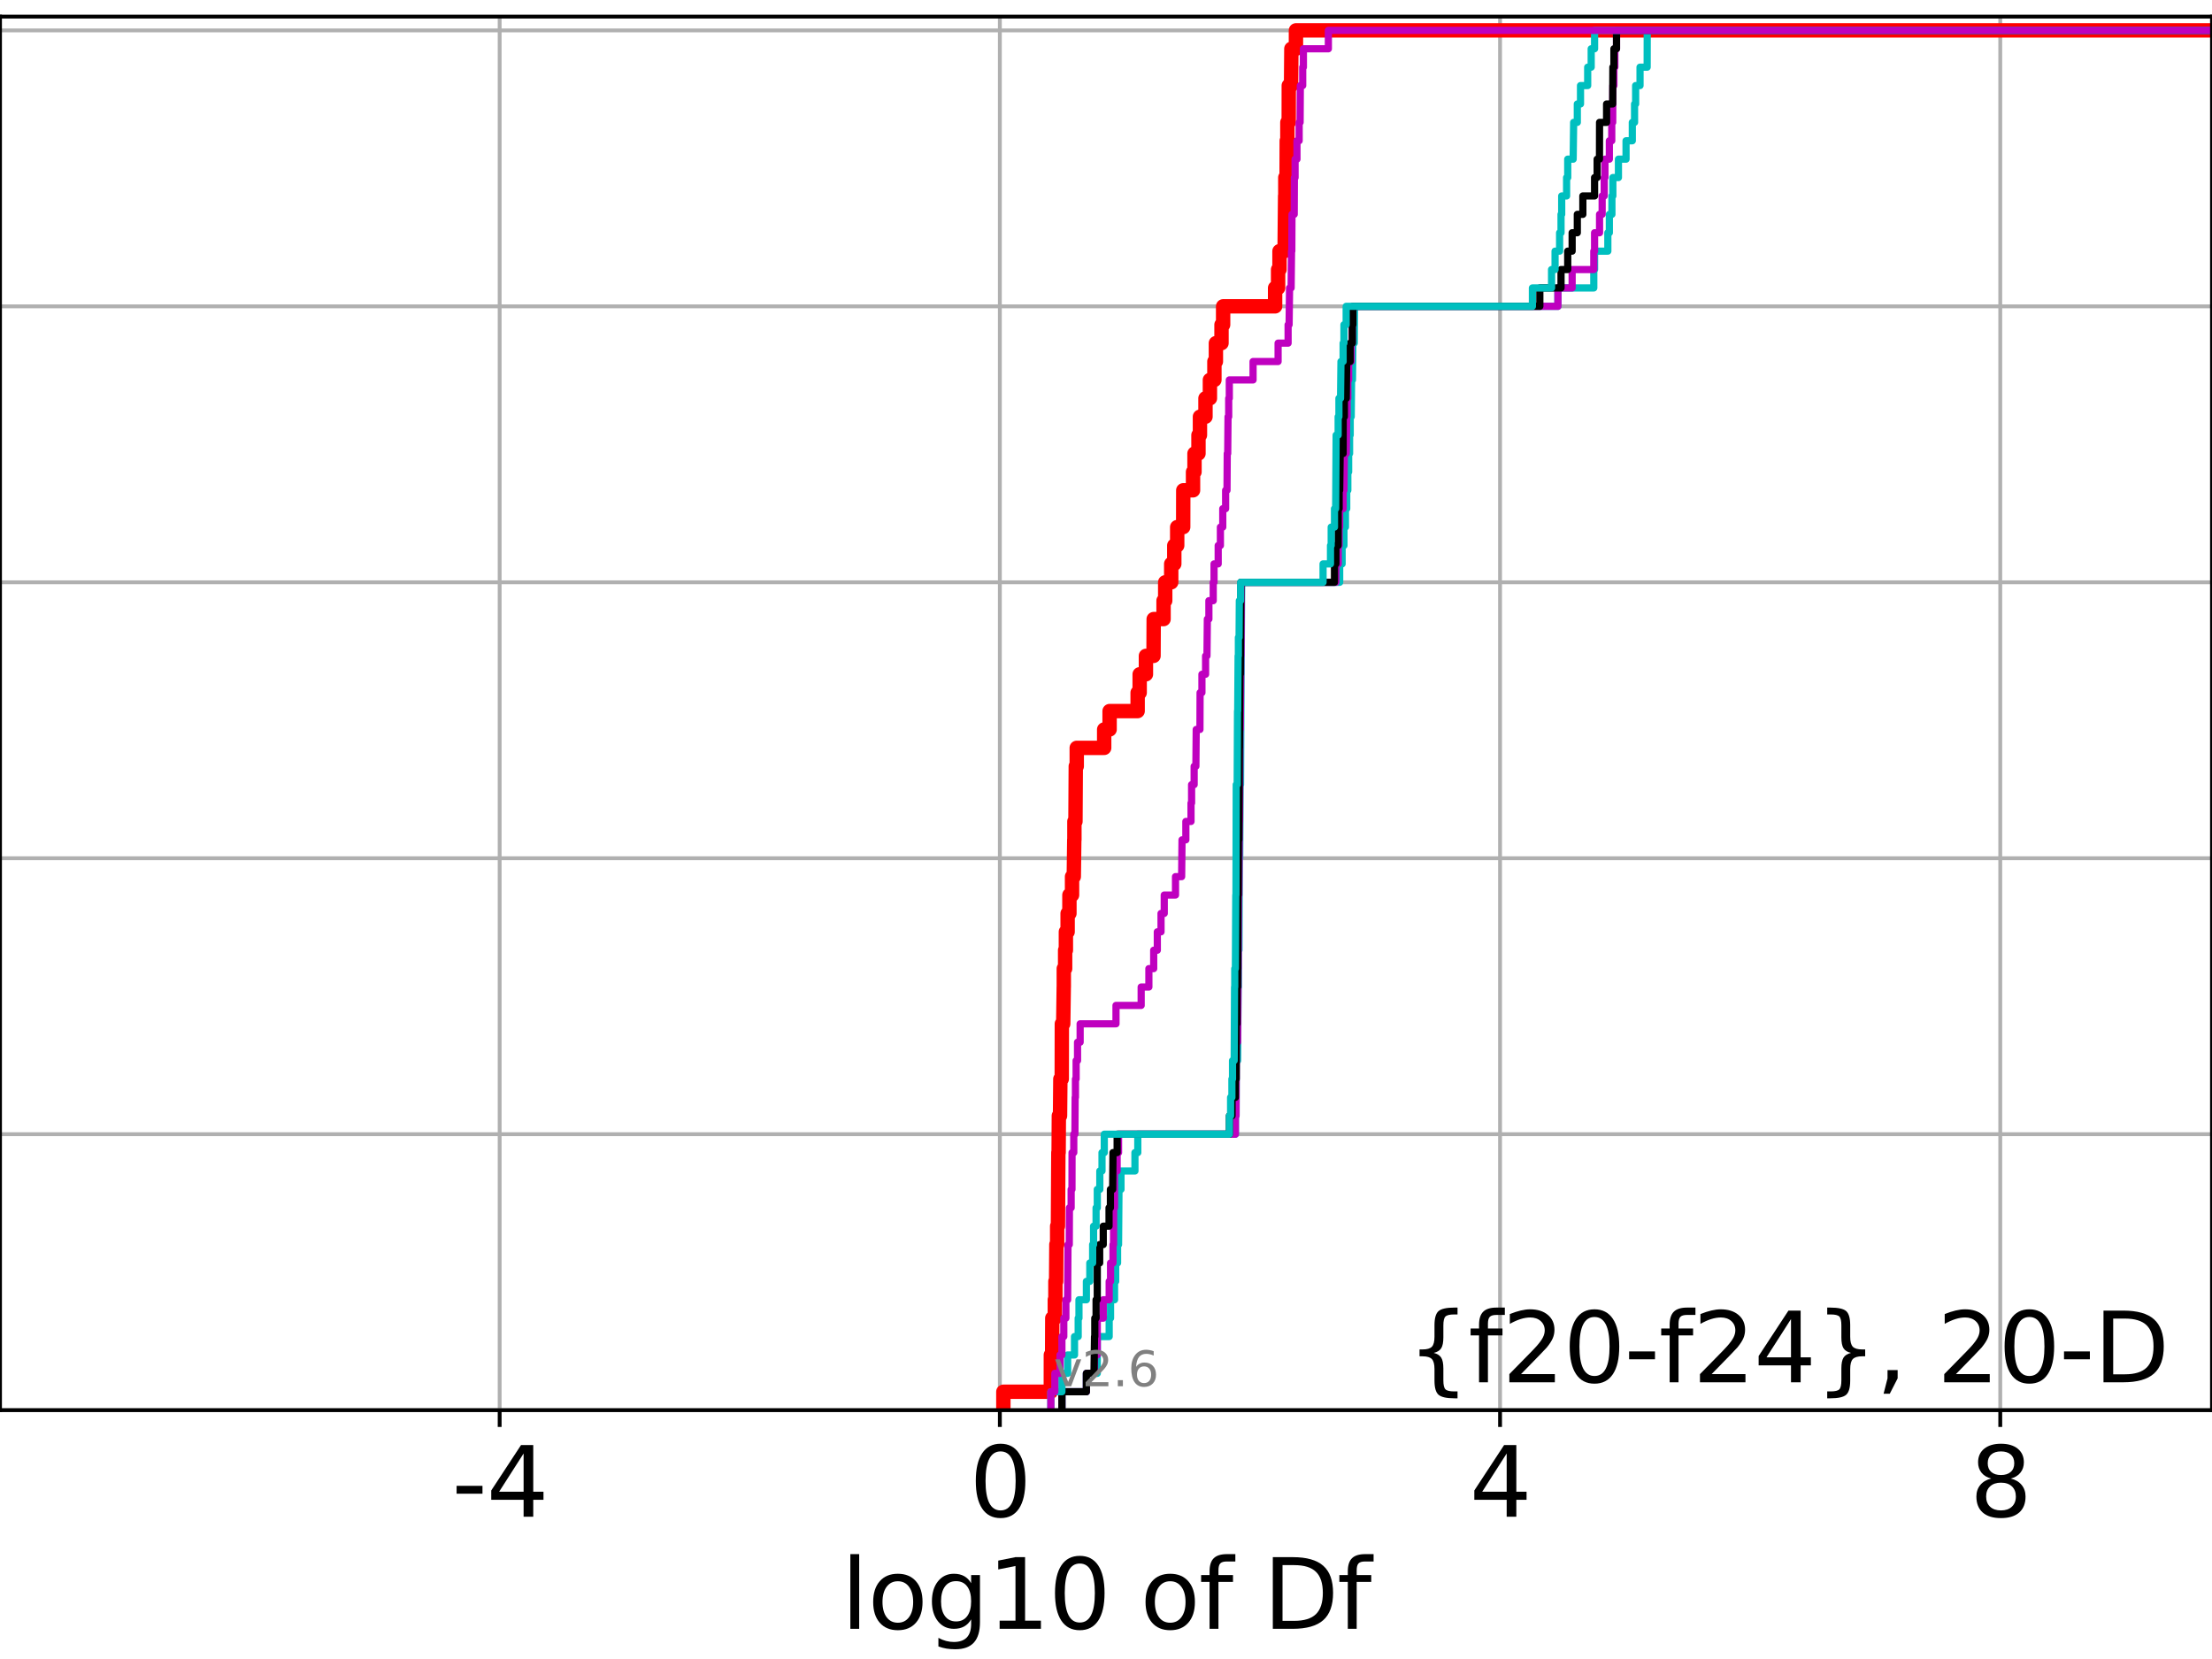 <?xml version="1.0" encoding="utf-8" standalone="no"?>
<!DOCTYPE svg PUBLIC "-//W3C//DTD SVG 1.1//EN"
  "http://www.w3.org/Graphics/SVG/1.1/DTD/svg11.dtd">
<svg height="345.6pt" version="1.1" viewBox="0 0 460.8 345.6" width="460.8pt" xmlns="http://www.w3.org/2000/svg" xmlns:xlink="http://www.w3.org/1999/xlink">
 <defs>
  <style type="text/css">*{stroke-linecap:butt;stroke-linejoin:round;}</style>
 </defs>
 <g id="figure_1">
  <g id="patch_1">
   <path d="M 0 345.6 
L 460.8 345.6 
L 460.8 0 
L 0 0 
z
" style="fill:#ffffff;"/>
  </g>
  <g id="axes_1">
   <g id="patch_2">
    <path d="M 0 293.76 
L 460.8 293.76 
L 460.8 3.456 
L 0 3.456 
z
" style="fill:#ffffff;"/>
   </g>
   <g id="matplotlib.axis_1">
    <g id="xtick_1">
     <g id="line2d_1">
      <path clip-path="url(#p91c45c8aa3)" d="M 104.088 293.76 
L 104.088 3.456 
" style="fill:none;stroke:#b0b0b0;stroke-linecap:square;stroke-width:0.8;"/>
     </g>
     <g id="line2d_2">
      <defs>
       <path d="M 0 0 
L 0 3.5 
" id="mbe56f1bf89" style="stroke:#000000;stroke-width:0.8;"/>
      </defs>
      <g>
       <use style="stroke:#000000;stroke-width:0.8;" x="104.088" xlink:href="#mbe56f1bf89" y="293.76"/>
      </g>
     </g>
     <g id="text_1">
      <!-- -4 -->
      <g transform="translate(94.118 315.957)scale(0.2 -0.2)">
       <defs>
        <path d="M 313 2009 
L 1997 2009 
L 1997 1497 
L 313 1497 
L 313 2009 
z
" id="DejaVuSans-2d" transform="scale(0.016)"/>
        <path d="M 2419 4116 
L 825 1625 
L 2419 1625 
L 2419 4116 
z
M 2253 4666 
L 3047 4666 
L 3047 1625 
L 3713 1625 
L 3713 1100 
L 3047 1100 
L 3047 0 
L 2419 0 
L 2419 1100 
L 313 1100 
L 313 1709 
L 2253 4666 
z
" id="DejaVuSans-34" transform="scale(0.016)"/>
       </defs>
       <use xlink:href="#DejaVuSans-2d"/>
       <use x="36.084" xlink:href="#DejaVuSans-34"/>
      </g>
     </g>
    </g>
    <g id="xtick_2">
     <g id="line2d_3">
      <path clip-path="url(#p91c45c8aa3)" d="M 208.289 293.76 
L 208.289 3.456 
" style="fill:none;stroke:#b0b0b0;stroke-linecap:square;stroke-width:0.8;"/>
     </g>
     <g id="line2d_4">
      <g>
       <use style="stroke:#000000;stroke-width:0.8;" x="208.289" xlink:href="#mbe56f1bf89" y="293.76"/>
      </g>
     </g>
     <g id="text_2">
      <!-- 0 -->
      <g transform="translate(201.927 315.957)scale(0.2 -0.2)">
       <defs>
        <path d="M 2034 4250 
Q 1547 4250 1301 3770 
Q 1056 3291 1056 2328 
Q 1056 1369 1301 889 
Q 1547 409 2034 409 
Q 2525 409 2770 889 
Q 3016 1369 3016 2328 
Q 3016 3291 2770 3770 
Q 2525 4250 2034 4250 
z
M 2034 4750 
Q 2819 4750 3233 4129 
Q 3647 3509 3647 2328 
Q 3647 1150 3233 529 
Q 2819 -91 2034 -91 
Q 1250 -91 836 529 
Q 422 1150 422 2328 
Q 422 3509 836 4129 
Q 1250 4750 2034 4750 
z
" id="DejaVuSans-30" transform="scale(0.016)"/>
       </defs>
       <use xlink:href="#DejaVuSans-30"/>
      </g>
     </g>
    </g>
    <g id="xtick_3">
     <g id="line2d_5">
      <path clip-path="url(#p91c45c8aa3)" d="M 312.49 293.76 
L 312.49 3.456 
" style="fill:none;stroke:#b0b0b0;stroke-linecap:square;stroke-width:0.8;"/>
     </g>
     <g id="line2d_6">
      <g>
       <use style="stroke:#000000;stroke-width:0.8;" x="312.49" xlink:href="#mbe56f1bf89" y="293.76"/>
      </g>
     </g>
     <g id="text_3">
      <!-- 4 -->
      <g transform="translate(306.128 315.957)scale(0.2 -0.2)">
       <use xlink:href="#DejaVuSans-34"/>
      </g>
     </g>
    </g>
    <g id="xtick_4">
     <g id="line2d_7">
      <path clip-path="url(#p91c45c8aa3)" d="M 416.691 293.76 
L 416.691 3.456 
" style="fill:none;stroke:#b0b0b0;stroke-linecap:square;stroke-width:0.8;"/>
     </g>
     <g id="line2d_8">
      <g>
       <use style="stroke:#000000;stroke-width:0.8;" x="416.691" xlink:href="#mbe56f1bf89" y="293.76"/>
      </g>
     </g>
     <g id="text_4">
      <!-- 8 -->
      <g transform="translate(410.329 315.957)scale(0.2 -0.2)">
       <defs>
        <path d="M 2034 2216 
Q 1584 2216 1326 1975 
Q 1069 1734 1069 1313 
Q 1069 891 1326 650 
Q 1584 409 2034 409 
Q 2484 409 2743 651 
Q 3003 894 3003 1313 
Q 3003 1734 2745 1975 
Q 2488 2216 2034 2216 
z
M 1403 2484 
Q 997 2584 770 2862 
Q 544 3141 544 3541 
Q 544 4100 942 4425 
Q 1341 4750 2034 4750 
Q 2731 4750 3128 4425 
Q 3525 4100 3525 3541 
Q 3525 3141 3298 2862 
Q 3072 2584 2669 2484 
Q 3125 2378 3379 2068 
Q 3634 1759 3634 1313 
Q 3634 634 3220 271 
Q 2806 -91 2034 -91 
Q 1263 -91 848 271 
Q 434 634 434 1313 
Q 434 1759 690 2068 
Q 947 2378 1403 2484 
z
M 1172 3481 
Q 1172 3119 1398 2916 
Q 1625 2713 2034 2713 
Q 2441 2713 2670 2916 
Q 2900 3119 2900 3481 
Q 2900 3844 2670 4047 
Q 2441 4250 2034 4250 
Q 1625 4250 1398 4047 
Q 1172 3844 1172 3481 
z
" id="DejaVuSans-38" transform="scale(0.016)"/>
       </defs>
       <use xlink:href="#DejaVuSans-38"/>
      </g>
     </g>
    </g>
    <g id="text_5">
     <!-- log10 of Df -->
     <g transform="translate(175.214 339.313)scale(0.2 -0.2)">
      <defs>
       <path d="M 603 4863 
L 1178 4863 
L 1178 0 
L 603 0 
L 603 4863 
z
" id="DejaVuSans-6c" transform="scale(0.016)"/>
       <path d="M 1959 3097 
Q 1497 3097 1228 2736 
Q 959 2375 959 1747 
Q 959 1119 1226 758 
Q 1494 397 1959 397 
Q 2419 397 2687 759 
Q 2956 1122 2956 1747 
Q 2956 2369 2687 2733 
Q 2419 3097 1959 3097 
z
M 1959 3584 
Q 2709 3584 3137 3096 
Q 3566 2609 3566 1747 
Q 3566 888 3137 398 
Q 2709 -91 1959 -91 
Q 1206 -91 779 398 
Q 353 888 353 1747 
Q 353 2609 779 3096 
Q 1206 3584 1959 3584 
z
" id="DejaVuSans-6f" transform="scale(0.016)"/>
       <path d="M 2906 1791 
Q 2906 2416 2648 2759 
Q 2391 3103 1925 3103 
Q 1463 3103 1205 2759 
Q 947 2416 947 1791 
Q 947 1169 1205 825 
Q 1463 481 1925 481 
Q 2391 481 2648 825 
Q 2906 1169 2906 1791 
z
M 3481 434 
Q 3481 -459 3084 -895 
Q 2688 -1331 1869 -1331 
Q 1566 -1331 1297 -1286 
Q 1028 -1241 775 -1147 
L 775 -588 
Q 1028 -725 1275 -790 
Q 1522 -856 1778 -856 
Q 2344 -856 2625 -561 
Q 2906 -266 2906 331 
L 2906 616 
Q 2728 306 2450 153 
Q 2172 0 1784 0 
Q 1141 0 747 490 
Q 353 981 353 1791 
Q 353 2603 747 3093 
Q 1141 3584 1784 3584 
Q 2172 3584 2450 3431 
Q 2728 3278 2906 2969 
L 2906 3500 
L 3481 3500 
L 3481 434 
z
" id="DejaVuSans-67" transform="scale(0.016)"/>
       <path d="M 794 531 
L 1825 531 
L 1825 4091 
L 703 3866 
L 703 4441 
L 1819 4666 
L 2450 4666 
L 2450 531 
L 3481 531 
L 3481 0 
L 794 0 
L 794 531 
z
" id="DejaVuSans-31" transform="scale(0.016)"/>
       <path id="DejaVuSans-20" transform="scale(0.016)"/>
       <path d="M 2375 4863 
L 2375 4384 
L 1825 4384 
Q 1516 4384 1395 4259 
Q 1275 4134 1275 3809 
L 1275 3500 
L 2222 3500 
L 2222 3053 
L 1275 3053 
L 1275 0 
L 697 0 
L 697 3053 
L 147 3053 
L 147 3500 
L 697 3500 
L 697 3744 
Q 697 4328 969 4595 
Q 1241 4863 1831 4863 
L 2375 4863 
z
" id="DejaVuSans-66" transform="scale(0.016)"/>
       <path d="M 1259 4147 
L 1259 519 
L 2022 519 
Q 2988 519 3436 956 
Q 3884 1394 3884 2338 
Q 3884 3275 3436 3711 
Q 2988 4147 2022 4147 
L 1259 4147 
z
M 628 4666 
L 1925 4666 
Q 3281 4666 3915 4102 
Q 4550 3538 4550 2338 
Q 4550 1131 3912 565 
Q 3275 0 1925 0 
L 628 0 
L 628 4666 
z
" id="DejaVuSans-44" transform="scale(0.016)"/>
      </defs>
      <use xlink:href="#DejaVuSans-6c"/>
      <use x="27.783" xlink:href="#DejaVuSans-6f"/>
      <use x="88.965" xlink:href="#DejaVuSans-67"/>
      <use x="152.441" xlink:href="#DejaVuSans-31"/>
      <use x="216.064" xlink:href="#DejaVuSans-30"/>
      <use x="279.688" xlink:href="#DejaVuSans-20"/>
      <use x="311.475" xlink:href="#DejaVuSans-6f"/>
      <use x="372.656" xlink:href="#DejaVuSans-66"/>
      <use x="407.861" xlink:href="#DejaVuSans-20"/>
      <use x="439.648" xlink:href="#DejaVuSans-44"/>
      <use x="516.65" xlink:href="#DejaVuSans-66"/>
     </g>
    </g>
   </g>
   <g id="matplotlib.axis_2">
    <g id="ytick_1">
     <g id="line2d_9">
      <path clip-path="url(#p91c45c8aa3)" d="M 0 293.76 
L 460.8 293.76 
" style="fill:none;stroke:#b0b0b0;stroke-linecap:square;stroke-width:0.8;"/>
     </g>
     <g id="line2d_10">
      <defs>
       <path d="M 0 0 
L -3.5 0 
" id="mf13944eada" style="stroke:#000000;stroke-width:0.8;"/>
      </defs>
      <g>
       <use style="stroke:#000000;stroke-width:0.8;" x="0" xlink:href="#mf13944eada" y="293.76"/>
      </g>
     </g>
    </g>
    <g id="ytick_2">
     <g id="line2d_11">
      <path clip-path="url(#p91c45c8aa3)" d="M 0 236.274 
L 460.8 236.274 
" style="fill:none;stroke:#b0b0b0;stroke-linecap:square;stroke-width:0.8;"/>
     </g>
     <g id="line2d_12">
      <g>
       <use style="stroke:#000000;stroke-width:0.8;" x="0" xlink:href="#mf13944eada" y="236.274"/>
      </g>
     </g>
    </g>
    <g id="ytick_3">
     <g id="line2d_13">
      <path clip-path="url(#p91c45c8aa3)" d="M 0 178.788 
L 460.8 178.788 
" style="fill:none;stroke:#b0b0b0;stroke-linecap:square;stroke-width:0.8;"/>
     </g>
     <g id="line2d_14">
      <g>
       <use style="stroke:#000000;stroke-width:0.8;" x="0" xlink:href="#mf13944eada" y="178.788"/>
      </g>
     </g>
    </g>
    <g id="ytick_4">
     <g id="line2d_15">
      <path clip-path="url(#p91c45c8aa3)" d="M 0 121.302 
L 460.8 121.302 
" style="fill:none;stroke:#b0b0b0;stroke-linecap:square;stroke-width:0.8;"/>
     </g>
     <g id="line2d_16">
      <g>
       <use style="stroke:#000000;stroke-width:0.8;" x="0" xlink:href="#mf13944eada" y="121.302"/>
      </g>
     </g>
    </g>
    <g id="ytick_5">
     <g id="line2d_17">
      <path clip-path="url(#p91c45c8aa3)" d="M 0 63.816 
L 460.8 63.816 
" style="fill:none;stroke:#b0b0b0;stroke-linecap:square;stroke-width:0.8;"/>
     </g>
     <g id="line2d_18">
      <g>
       <use style="stroke:#000000;stroke-width:0.8;" x="0" xlink:href="#mf13944eada" y="63.816"/>
      </g>
     </g>
    </g>
    <g id="ytick_6">
     <g id="line2d_19">
      <path clip-path="url(#p91c45c8aa3)" d="M 0 6.33 
L 460.8 6.33 
" style="fill:none;stroke:#b0b0b0;stroke-linecap:square;stroke-width:0.8;"/>
     </g>
     <g id="line2d_20">
      <g>
       <use style="stroke:#000000;stroke-width:0.8;" x="0" xlink:href="#mf13944eada" y="6.33"/>
      </g>
     </g>
    </g>
   </g>
   <g id="line2d_21">
    <path clip-path="url(#p91c45c8aa3)" d="M 209.019 293.76 
L 209.019 289.928 
L 218.903 289.928 
L 218.912 282.263 
L 219.177 282.263 
L 219.209 274.598 
L 219.74 274.598 
L 219.74 270.766 
L 219.861 270.766 
L 219.861 266.933 
L 220.007 266.933 
L 220.062 259.268 
L 220.224 259.268 
L 220.224 255.436 
L 220.387 255.436 
L 220.475 240.106 
L 220.531 240.106 
L 220.577 232.442 
L 220.825 232.442 
L 220.892 224.777 
L 221.182 224.777 
L 221.204 213.28 
L 221.49 213.28 
L 221.598 205.615 
L 221.607 205.615 
L 221.607 201.782 
L 221.885 201.782 
L 221.885 197.95 
L 222.044 197.95 
L 222.044 194.118 
L 222.406 194.118 
L 222.406 190.285 
L 222.781 190.285 
L 222.781 186.453 
L 223.327 186.453 
L 223.327 182.621 
L 223.688 182.621 
L 223.791 174.956 
L 223.817 174.956 
L 223.817 171.123 
L 224.037 171.123 
L 224.105 159.626 
L 224.306 159.626 
L 224.306 155.794 
L 230.02 155.794 
L 230.02 151.961 
L 231.151 151.961 
L 231.151 148.129 
L 236.991 148.129 
L 236.991 144.297 
L 237.416 144.297 
L 237.416 140.464 
L 238.718 140.464 
L 238.718 136.632 
L 240.301 136.632 
L 240.336 128.967 
L 242.39 128.967 
L 242.39 125.135 
L 242.734 125.135 
L 242.734 121.302 
L 243.986 121.302 
L 243.986 117.47 
L 244.626 117.47 
L 244.626 113.637 
L 245.233 113.637 
L 245.233 109.805 
L 246.481 109.805 
L 246.496 102.14 
L 248.531 102.14 
L 248.531 98.308 
L 248.836 98.308 
L 248.836 94.475 
L 249.664 94.475 
L 249.664 90.643 
L 249.971 90.643 
L 249.971 86.811 
L 251.124 86.811 
L 251.124 82.978 
L 252.046 82.978 
L 252.046 79.146 
L 252.983 79.146 
L 252.983 75.313 
L 253.293 75.313 
L 253.293 71.481 
L 254.463 71.481 
L 254.463 67.649 
L 254.801 67.649 
L 254.801 63.816 
L 265.629 63.816 
L 265.629 59.984 
L 266.251 59.984 
L 266.251 56.151 
L 266.542 56.151 
L 266.542 52.319 
L 267.605 52.319 
L 267.714 40.822 
L 267.755 40.822 
L 267.755 36.989 
L 268.022 36.989 
L 268.05 29.325 
L 268.182 29.325 
L 268.182 25.492 
L 268.463 25.492 
L 268.475 17.827 
L 268.951 17.827 
L 269.015 10.163 
L 269.969 10.163 
L 269.969 6.33 
L 269.969 6.33 
L 460.8 6.33 
L 460.8 6.33 
" style="fill:none;stroke:#ff0000;stroke-linecap:square;stroke-width:3;"/>
   </g>
   <g id="line2d_22">
    <path clip-path="url(#p91c45c8aa3)" d="M 221.216 293.76 
L 221.216 289.928 
L 226.319 289.928 
L 226.319 286.095 
L 228.581 286.095 
L 228.586 278.43 
L 231.061 278.43 
L 231.061 274.598 
L 231.347 274.598 
L 231.347 270.766 
L 232.18 270.766 
L 232.18 266.933 
L 232.419 266.933 
L 232.419 263.101 
L 232.813 263.101 
L 232.813 259.268 
L 233.016 259.268 
L 233.105 247.771 
L 233.523 247.771 
L 233.523 243.939 
L 236.431 243.939 
L 236.431 240.106 
L 237.023 240.106 
L 237.023 236.274 
L 257.354 236.274 
L 257.354 232.442 
L 257.493 232.442 
L 257.526 220.944 
L 257.816 220.944 
L 257.923 205.615 
L 257.98 205.615 
L 257.981 197.95 
L 258.106 197.95 
L 258.168 178.788 
L 258.255 178.788 
L 258.333 163.459 
L 258.429 163.459 
L 258.532 140.464 
L 258.554 140.464 
L 258.661 121.302 
L 279.079 121.302 
L 279.079 117.47 
L 279.589 117.47 
L 279.589 113.637 
L 279.97 113.637 
L 279.97 109.805 
L 280.279 109.805 
L 280.279 105.973 
L 280.547 105.973 
L 280.547 102.14 
L 280.777 102.14 
L 280.777 98.308 
L 280.947 98.308 
L 280.947 94.475 
L 281.143 94.475 
L 281.143 90.643 
L 281.27 90.643 
L 281.27 86.811 
L 281.482 86.811 
L 281.559 79.146 
L 281.745 79.146 
L 281.825 71.481 
L 282.116 71.481 
L 282.166 63.816 
L 324.544 63.816 
L 324.544 59.984 
L 332.017 59.984 
L 332.017 56.151 
L 332.179 56.151 
L 332.179 52.319 
L 334.942 52.319 
L 334.942 48.487 
L 335.258 48.487 
L 335.258 44.654 
L 335.793 44.654 
L 335.793 40.822 
L 335.986 40.822 
L 335.986 36.989 
L 337.15 36.989 
L 337.15 33.157 
L 338.735 33.157 
L 338.735 29.325 
L 340.04 29.325 
L 340.04 25.492 
L 340.508 25.492 
L 340.508 21.66 
L 340.735 21.66 
L 340.735 17.827 
L 341.648 17.827 
L 341.648 13.995 
L 343.133 13.995 
L 343.149 6.33 
L 343.149 6.33 
L 460.8 6.33 
L 460.8 6.33 
" style="fill:none;stroke:#00bfbf;stroke-linecap:square;stroke-width:1.5;"/>
   </g>
   <g id="line2d_23">
    <path clip-path="url(#p91c45c8aa3)" d="M 221.216 293.76 
L 221.216 289.928 
L 226.319 289.928 
L 226.319 286.095 
L 228.009 286.095 
L 228.009 282.263 
L 228.581 282.263 
L 228.586 274.598 
L 229.829 274.598 
L 229.829 270.766 
L 231.061 270.766 
L 231.061 266.933 
L 231.347 266.933 
L 231.347 263.101 
L 231.857 263.101 
L 231.857 259.268 
L 231.972 259.268 
L 231.993 251.604 
L 232.18 251.604 
L 232.185 243.939 
L 232.72 243.939 
L 232.72 240.106 
L 233.016 240.106 
L 233.016 236.274 
L 257.354 236.274 
L 257.354 232.442 
L 257.493 232.442 
L 257.543 217.112 
L 257.816 217.112 
L 257.923 201.782 
L 257.947 201.782 
L 257.999 186.453 
L 258.071 186.453 
L 258.181 171.123 
L 258.222 171.123 
L 258.299 151.961 
L 258.378 151.961 
L 258.483 136.632 
L 258.532 136.632 
L 258.602 121.302 
L 278.303 121.302 
L 278.303 117.47 
L 278.781 117.47 
L 278.781 113.637 
L 278.965 113.637 
L 278.965 109.805 
L 279.079 109.805 
L 279.079 105.973 
L 279.797 105.973 
L 279.797 102.14 
L 279.97 102.14 
L 280.055 94.475 
L 280.454 94.475 
L 280.547 86.811 
L 280.626 86.811 
L 280.626 82.978 
L 280.777 82.978 
L 280.777 79.146 
L 280.947 79.146 
L 280.947 75.313 
L 281.482 75.313 
L 281.482 71.481 
L 281.711 71.481 
L 281.711 67.649 
L 281.825 67.649 
L 281.825 63.816 
L 324.544 63.816 
L 324.544 59.984 
L 327.506 59.984 
L 327.506 56.151 
L 332.017 56.151 
L 332.017 52.319 
L 332.179 52.319 
L 332.179 48.487 
L 333.216 48.487 
L 333.216 44.654 
L 333.758 44.654 
L 333.758 40.822 
L 334.187 40.822 
L 334.187 36.989 
L 334.341 36.989 
L 334.341 33.157 
L 335.258 33.157 
L 335.258 29.325 
L 335.758 29.325 
L 335.758 25.492 
L 335.957 25.492 
L 335.986 17.827 
L 336.209 17.827 
L 336.209 13.995 
L 336.404 13.995 
L 336.404 10.163 
L 336.75 10.163 
L 336.75 6.33 
L 336.75 6.33 
L 460.8 6.33 
L 460.8 6.33 
" style="fill:none;stroke:#bf00bf;stroke-linecap:square;stroke-width:1.5;"/>
   </g>
   <g id="line2d_24">
    <path clip-path="url(#p91c45c8aa3)" d="M 221.216 293.76 
L 221.216 289.928 
L 226.319 289.928 
L 226.319 286.095 
L 227.899 286.095 
L 228.009 278.43 
L 228.065 278.43 
L 228.065 274.598 
L 228.334 274.598 
L 228.334 270.766 
L 228.581 270.766 
L 228.586 263.101 
L 229.082 263.101 
L 229.082 259.268 
L 229.829 259.268 
L 229.829 255.436 
L 231.03 255.436 
L 231.03 251.604 
L 231.319 251.604 
L 231.319 247.771 
L 231.79 247.771 
L 231.857 240.106 
L 232.72 240.106 
L 232.72 236.274 
L 256.106 236.274 
L 256.106 232.442 
L 256.657 232.442 
L 256.657 228.609 
L 257.354 228.609 
L 257.354 224.777 
L 257.519 224.777 
L 257.543 213.28 
L 257.69 213.28 
L 257.7 205.615 
L 257.816 205.615 
L 257.882 186.453 
L 257.947 186.453 
L 257.987 174.956 
L 258.071 174.956 
L 258.181 155.794 
L 258.203 155.794 
L 258.298 140.464 
L 258.378 140.464 
L 258.483 125.135 
L 258.492 125.135 
L 258.492 121.302 
L 277.998 121.302 
L 277.998 117.47 
L 278.303 117.47 
L 278.303 113.637 
L 278.76 113.637 
L 278.781 105.973 
L 278.965 105.973 
L 278.965 102.14 
L 279.079 102.14 
L 279.182 94.475 
L 279.797 94.475 
L 279.817 86.811 
L 280.055 86.811 
L 280.055 82.978 
L 280.454 82.978 
L 280.547 75.313 
L 281.262 75.313 
L 281.262 71.481 
L 281.711 71.481 
L 281.711 67.649 
L 281.825 67.649 
L 281.825 63.816 
L 320.776 63.816 
L 320.776 59.984 
L 325.191 59.984 
L 325.191 56.151 
L 326.586 56.151 
L 326.586 52.319 
L 327.506 52.319 
L 327.506 48.487 
L 328.584 48.487 
L 328.584 44.654 
L 329.735 44.654 
L 329.735 40.822 
L 332.179 40.822 
L 332.179 36.989 
L 332.715 36.989 
L 332.715 33.157 
L 333.2 33.157 
L 333.216 25.492 
L 334.682 25.492 
L 334.682 21.66 
L 335.957 21.66 
L 335.986 13.995 
L 336.209 13.995 
L 336.209 10.163 
L 336.75 10.163 
L 336.75 6.33 
L 336.75 6.33 
L 460.8 6.33 
L 460.8 6.33 
" style="fill:none;stroke:#000000;stroke-linecap:square;stroke-width:1.5;"/>
   </g>
   <g id="line2d_25">
    <path clip-path="url(#p91c45c8aa3)" d="M 218.912 293.76 
L 218.912 289.928 
L 221.216 289.928 
L 221.216 286.095 
L 222.406 286.095 
L 222.406 282.263 
L 223.841 282.263 
L 223.841 278.43 
L 224.606 278.43 
L 224.606 274.598 
L 224.769 274.598 
L 224.769 270.766 
L 226.316 270.766 
L 226.316 266.933 
L 227.026 266.933 
L 227.026 263.101 
L 227.616 263.101 
L 227.616 259.268 
L 227.811 259.268 
L 227.811 255.436 
L 228.334 255.436 
L 228.334 251.604 
L 228.586 251.604 
L 228.586 247.771 
L 229.113 247.771 
L 229.113 243.939 
L 229.568 243.939 
L 229.568 240.106 
L 230.044 240.106 
L 230.044 236.274 
L 256.106 236.274 
L 256.106 232.442 
L 256.355 232.442 
L 256.355 228.609 
L 256.627 228.609 
L 256.627 224.777 
L 256.758 224.777 
L 256.758 220.944 
L 257.101 220.944 
L 257.179 205.615 
L 257.223 205.615 
L 257.223 201.782 
L 257.354 201.782 
L 257.436 186.453 
L 257.475 186.453 
L 257.53 163.459 
L 257.726 163.459 
L 257.797 148.129 
L 257.837 148.129 
L 257.917 136.632 
L 257.978 136.632 
L 257.978 132.799 
L 258.122 132.799 
L 258.175 125.135 
L 258.443 125.135 
L 258.443 121.302 
L 275.618 121.302 
L 275.618 117.47 
L 277.166 117.47 
L 277.166 113.637 
L 277.311 113.637 
L 277.311 109.805 
L 277.998 109.805 
L 277.998 105.973 
L 278.243 105.973 
L 278.342 90.643 
L 278.76 90.643 
L 278.76 86.811 
L 278.923 86.811 
L 278.923 82.978 
L 279.26 82.978 
L 279.348 75.313 
L 279.797 75.313 
L 279.797 71.481 
L 279.97 71.481 
L 279.97 67.649 
L 280.433 67.649 
L 280.433 63.816 
L 319.228 63.816 
L 319.228 59.984 
L 323.217 59.984 
L 323.217 56.151 
L 323.948 56.151 
L 323.948 52.319 
L 324.895 52.319 
L 324.895 48.487 
L 325.191 48.487 
L 325.191 44.654 
L 325.33 44.654 
L 325.33 40.822 
L 326.351 40.822 
L 326.351 36.989 
L 326.586 36.989 
L 326.586 33.157 
L 327.719 33.157 
L 327.82 25.492 
L 328.584 25.492 
L 328.584 21.66 
L 329.248 21.66 
L 329.248 17.827 
L 330.745 17.827 
L 330.745 13.995 
L 331.474 13.995 
L 331.474 10.163 
L 332.179 10.163 
L 332.179 6.33 
L 332.179 6.33 
L 460.8 6.33 
L 460.8 6.33 
" style="fill:none;stroke:#00bfbf;stroke-linecap:square;stroke-width:1.5;"/>
   </g>
   <g id="line2d_26">
    <path clip-path="url(#p91c45c8aa3)" d="M 218.912 293.76 
L 218.912 289.928 
L 219.74 289.928 
L 219.74 286.095 
L 220.825 286.095 
L 220.825 282.263 
L 221.216 282.263 
L 221.216 278.43 
L 221.607 278.43 
L 221.607 274.598 
L 222.044 274.598 
L 222.044 270.766 
L 222.406 270.766 
L 222.48 259.268 
L 222.75 259.268 
L 222.781 251.604 
L 223.142 251.604 
L 223.142 247.771 
L 223.313 247.771 
L 223.327 240.106 
L 223.688 240.106 
L 223.688 236.274 
L 223.925 236.274 
L 223.974 228.609 
L 224.037 228.609 
L 224.037 224.777 
L 224.177 224.777 
L 224.177 220.944 
L 224.471 220.944 
L 224.471 217.112 
L 225.014 217.112 
L 225.014 213.28 
L 232.482 213.28 
L 232.482 209.447 
L 237.727 209.447 
L 237.727 205.615 
L 239.332 205.615 
L 239.332 201.782 
L 240.336 201.782 
L 240.336 197.95 
L 241.091 197.95 
L 241.091 194.118 
L 241.864 194.118 
L 241.864 190.285 
L 242.534 190.285 
L 242.534 186.453 
L 244.881 186.453 
L 244.881 182.621 
L 246.157 182.621 
L 246.238 174.956 
L 247.035 174.956 
L 247.035 171.123 
L 248.109 171.123 
L 248.109 167.291 
L 248.23 167.291 
L 248.23 163.459 
L 248.763 163.459 
L 248.763 159.626 
L 249.126 159.626 
L 249.195 151.961 
L 249.97 151.961 
L 249.999 144.297 
L 250.384 144.297 
L 250.384 140.464 
L 251.147 140.464 
L 251.147 136.632 
L 251.434 136.632 
L 251.512 128.967 
L 251.834 128.967 
L 251.834 125.135 
L 252.739 125.135 
L 252.739 121.302 
L 252.906 121.302 
L 252.906 117.47 
L 253.773 117.47 
L 253.773 113.637 
L 254.231 113.637 
L 254.231 109.805 
L 254.724 109.805 
L 254.724 105.973 
L 255.321 105.973 
L 255.321 102.14 
L 255.609 102.14 
L 255.657 94.475 
L 255.754 94.475 
L 255.822 86.811 
L 255.96 86.811 
L 255.96 82.978 
L 256.087 82.978 
L 256.087 79.146 
L 261.036 79.146 
L 261.036 75.313 
L 266.251 75.313 
L 266.251 71.481 
L 268.335 71.481 
L 268.335 67.649 
L 268.543 67.649 
L 268.641 59.984 
L 268.966 59.984 
L 269.048 52.319 
L 269.108 52.319 
L 269.143 44.654 
L 269.607 44.654 
L 269.641 36.989 
L 269.789 36.989 
L 269.789 33.157 
L 270.183 33.157 
L 270.183 29.325 
L 270.637 29.325 
L 270.637 25.492 
L 270.836 25.492 
L 270.881 17.827 
L 271.377 17.827 
L 271.377 13.995 
L 271.523 13.995 
L 271.523 10.163 
L 276.723 10.163 
L 276.723 6.33 
L 276.723 6.33 
L 460.8 6.33 
L 460.8 6.33 
" style="fill:none;stroke:#bf00bf;stroke-linecap:square;stroke-width:1.5;"/>
   </g>
   <g id="patch_3">
    <path d="M 0 293.76 
L 0 3.456 
" style="fill:none;stroke:#000000;stroke-linecap:square;stroke-linejoin:miter;stroke-width:0.8;"/>
   </g>
   <g id="patch_4">
    <path d="M 460.8 293.76 
L 460.8 3.456 
" style="fill:none;stroke:#000000;stroke-linecap:square;stroke-linejoin:miter;stroke-width:0.8;"/>
   </g>
   <g id="patch_5">
    <path d="M -0 293.76 
L 460.8 293.76 
" style="fill:none;stroke:#000000;stroke-linecap:square;stroke-linejoin:miter;stroke-width:0.8;"/>
   </g>
   <g id="patch_6">
    <path d="M -0 3.456 
L 460.8 3.456 
" style="fill:none;stroke:#000000;stroke-linecap:square;stroke-linejoin:miter;stroke-width:0.8;"/>
   </g>
   <g id="text_6">
    <!-- {f20-f24}, 20-D -->
    <g transform="translate(293.159 287.954)scale(0.2 -0.2)">
     <defs>
      <path d="M 3272 -594 
L 3272 -1044 
L 3078 -1044 
Q 2300 -1044 2036 -812 
Q 1772 -581 1772 109 
L 1772 856 
Q 1772 1328 1603 1509 
Q 1434 1691 991 1691 
L 800 1691 
L 800 2138 
L 991 2138 
Q 1438 2138 1605 2317 
Q 1772 2497 1772 2963 
L 1772 3713 
Q 1772 4403 2036 4633 
Q 2300 4863 3078 4863 
L 3272 4863 
L 3272 4416 
L 3059 4416 
Q 2619 4416 2484 4278 
Q 2350 4141 2350 3700 
L 2350 2925 
Q 2350 2434 2208 2212 
Q 2066 1991 1722 1913 
Q 2069 1828 2209 1606 
Q 2350 1384 2350 897 
L 2350 122 
Q 2350 -319 2484 -456 
Q 2619 -594 3059 -594 
L 3272 -594 
z
" id="DejaVuSans-7b" transform="scale(0.016)"/>
      <path d="M 1228 531 
L 3431 531 
L 3431 0 
L 469 0 
L 469 531 
Q 828 903 1448 1529 
Q 2069 2156 2228 2338 
Q 2531 2678 2651 2914 
Q 2772 3150 2772 3378 
Q 2772 3750 2511 3984 
Q 2250 4219 1831 4219 
Q 1534 4219 1204 4116 
Q 875 4013 500 3803 
L 500 4441 
Q 881 4594 1212 4672 
Q 1544 4750 1819 4750 
Q 2544 4750 2975 4387 
Q 3406 4025 3406 3419 
Q 3406 3131 3298 2873 
Q 3191 2616 2906 2266 
Q 2828 2175 2409 1742 
Q 1991 1309 1228 531 
z
" id="DejaVuSans-32" transform="scale(0.016)"/>
      <path d="M 800 -594 
L 1019 -594 
Q 1456 -594 1589 -459 
Q 1722 -325 1722 122 
L 1722 897 
Q 1722 1384 1862 1606 
Q 2003 1828 2350 1913 
Q 2003 1991 1862 2212 
Q 1722 2434 1722 2925 
L 1722 3700 
Q 1722 4144 1589 4280 
Q 1456 4416 1019 4416 
L 800 4416 
L 800 4863 
L 997 4863 
Q 1775 4863 2036 4633 
Q 2297 4403 2297 3713 
L 2297 2963 
Q 2297 2497 2465 2317 
Q 2634 2138 3078 2138 
L 3272 2138 
L 3272 1691 
L 3078 1691 
Q 2634 1691 2465 1509 
Q 2297 1328 2297 856 
L 2297 109 
Q 2297 -581 2036 -812 
Q 1775 -1044 997 -1044 
L 800 -1044 
L 800 -594 
z
" id="DejaVuSans-7d" transform="scale(0.016)"/>
      <path d="M 750 794 
L 1409 794 
L 1409 256 
L 897 -744 
L 494 -744 
L 750 256 
L 750 794 
z
" id="DejaVuSans-2c" transform="scale(0.016)"/>
     </defs>
     <use xlink:href="#DejaVuSans-7b"/>
     <use x="63.623" xlink:href="#DejaVuSans-66"/>
     <use x="98.828" xlink:href="#DejaVuSans-32"/>
     <use x="162.451" xlink:href="#DejaVuSans-30"/>
     <use x="226.074" xlink:href="#DejaVuSans-2d"/>
     <use x="262.158" xlink:href="#DejaVuSans-66"/>
     <use x="297.363" xlink:href="#DejaVuSans-32"/>
     <use x="360.986" xlink:href="#DejaVuSans-34"/>
     <use x="424.609" xlink:href="#DejaVuSans-7d"/>
     <use x="488.232" xlink:href="#DejaVuSans-2c"/>
     <use x="520.02" xlink:href="#DejaVuSans-20"/>
     <use x="551.807" xlink:href="#DejaVuSans-32"/>
     <use x="615.43" xlink:href="#DejaVuSans-30"/>
     <use x="679.053" xlink:href="#DejaVuSans-2d"/>
     <use x="715.137" xlink:href="#DejaVuSans-44"/>
    </g>
   </g>
   <g id="text_7">
    <!-- v2.6 -->
    <g style="fill:#808080;" transform="translate(219.489 288.777)scale(0.1 -0.1)">
     <defs>
      <path d="M 191 3500 
L 800 3500 
L 1894 563 
L 2988 3500 
L 3597 3500 
L 2284 0 
L 1503 0 
L 191 3500 
z
" id="DejaVuSans-76" transform="scale(0.016)"/>
      <path d="M 684 794 
L 1344 794 
L 1344 0 
L 684 0 
L 684 794 
z
" id="DejaVuSans-2e" transform="scale(0.016)"/>
      <path d="M 2113 2584 
Q 1688 2584 1439 2293 
Q 1191 2003 1191 1497 
Q 1191 994 1439 701 
Q 1688 409 2113 409 
Q 2538 409 2786 701 
Q 3034 994 3034 1497 
Q 3034 2003 2786 2293 
Q 2538 2584 2113 2584 
z
M 3366 4563 
L 3366 3988 
Q 3128 4100 2886 4159 
Q 2644 4219 2406 4219 
Q 1781 4219 1451 3797 
Q 1122 3375 1075 2522 
Q 1259 2794 1537 2939 
Q 1816 3084 2150 3084 
Q 2853 3084 3261 2657 
Q 3669 2231 3669 1497 
Q 3669 778 3244 343 
Q 2819 -91 2113 -91 
Q 1303 -91 875 529 
Q 447 1150 447 2328 
Q 447 3434 972 4092 
Q 1497 4750 2381 4750 
Q 2619 4750 2861 4703 
Q 3103 4656 3366 4563 
z
" id="DejaVuSans-36" transform="scale(0.016)"/>
     </defs>
     <use xlink:href="#DejaVuSans-76"/>
     <use x="59.18" xlink:href="#DejaVuSans-32"/>
     <use x="122.803" xlink:href="#DejaVuSans-2e"/>
     <use x="154.59" xlink:href="#DejaVuSans-36"/>
    </g>
   </g>
  </g>
 </g>
 <defs>
  <clipPath id="p91c45c8aa3">
   <rect height="290.304" width="460.8" x="0" y="3.456"/>
  </clipPath>
 </defs>
</svg>
